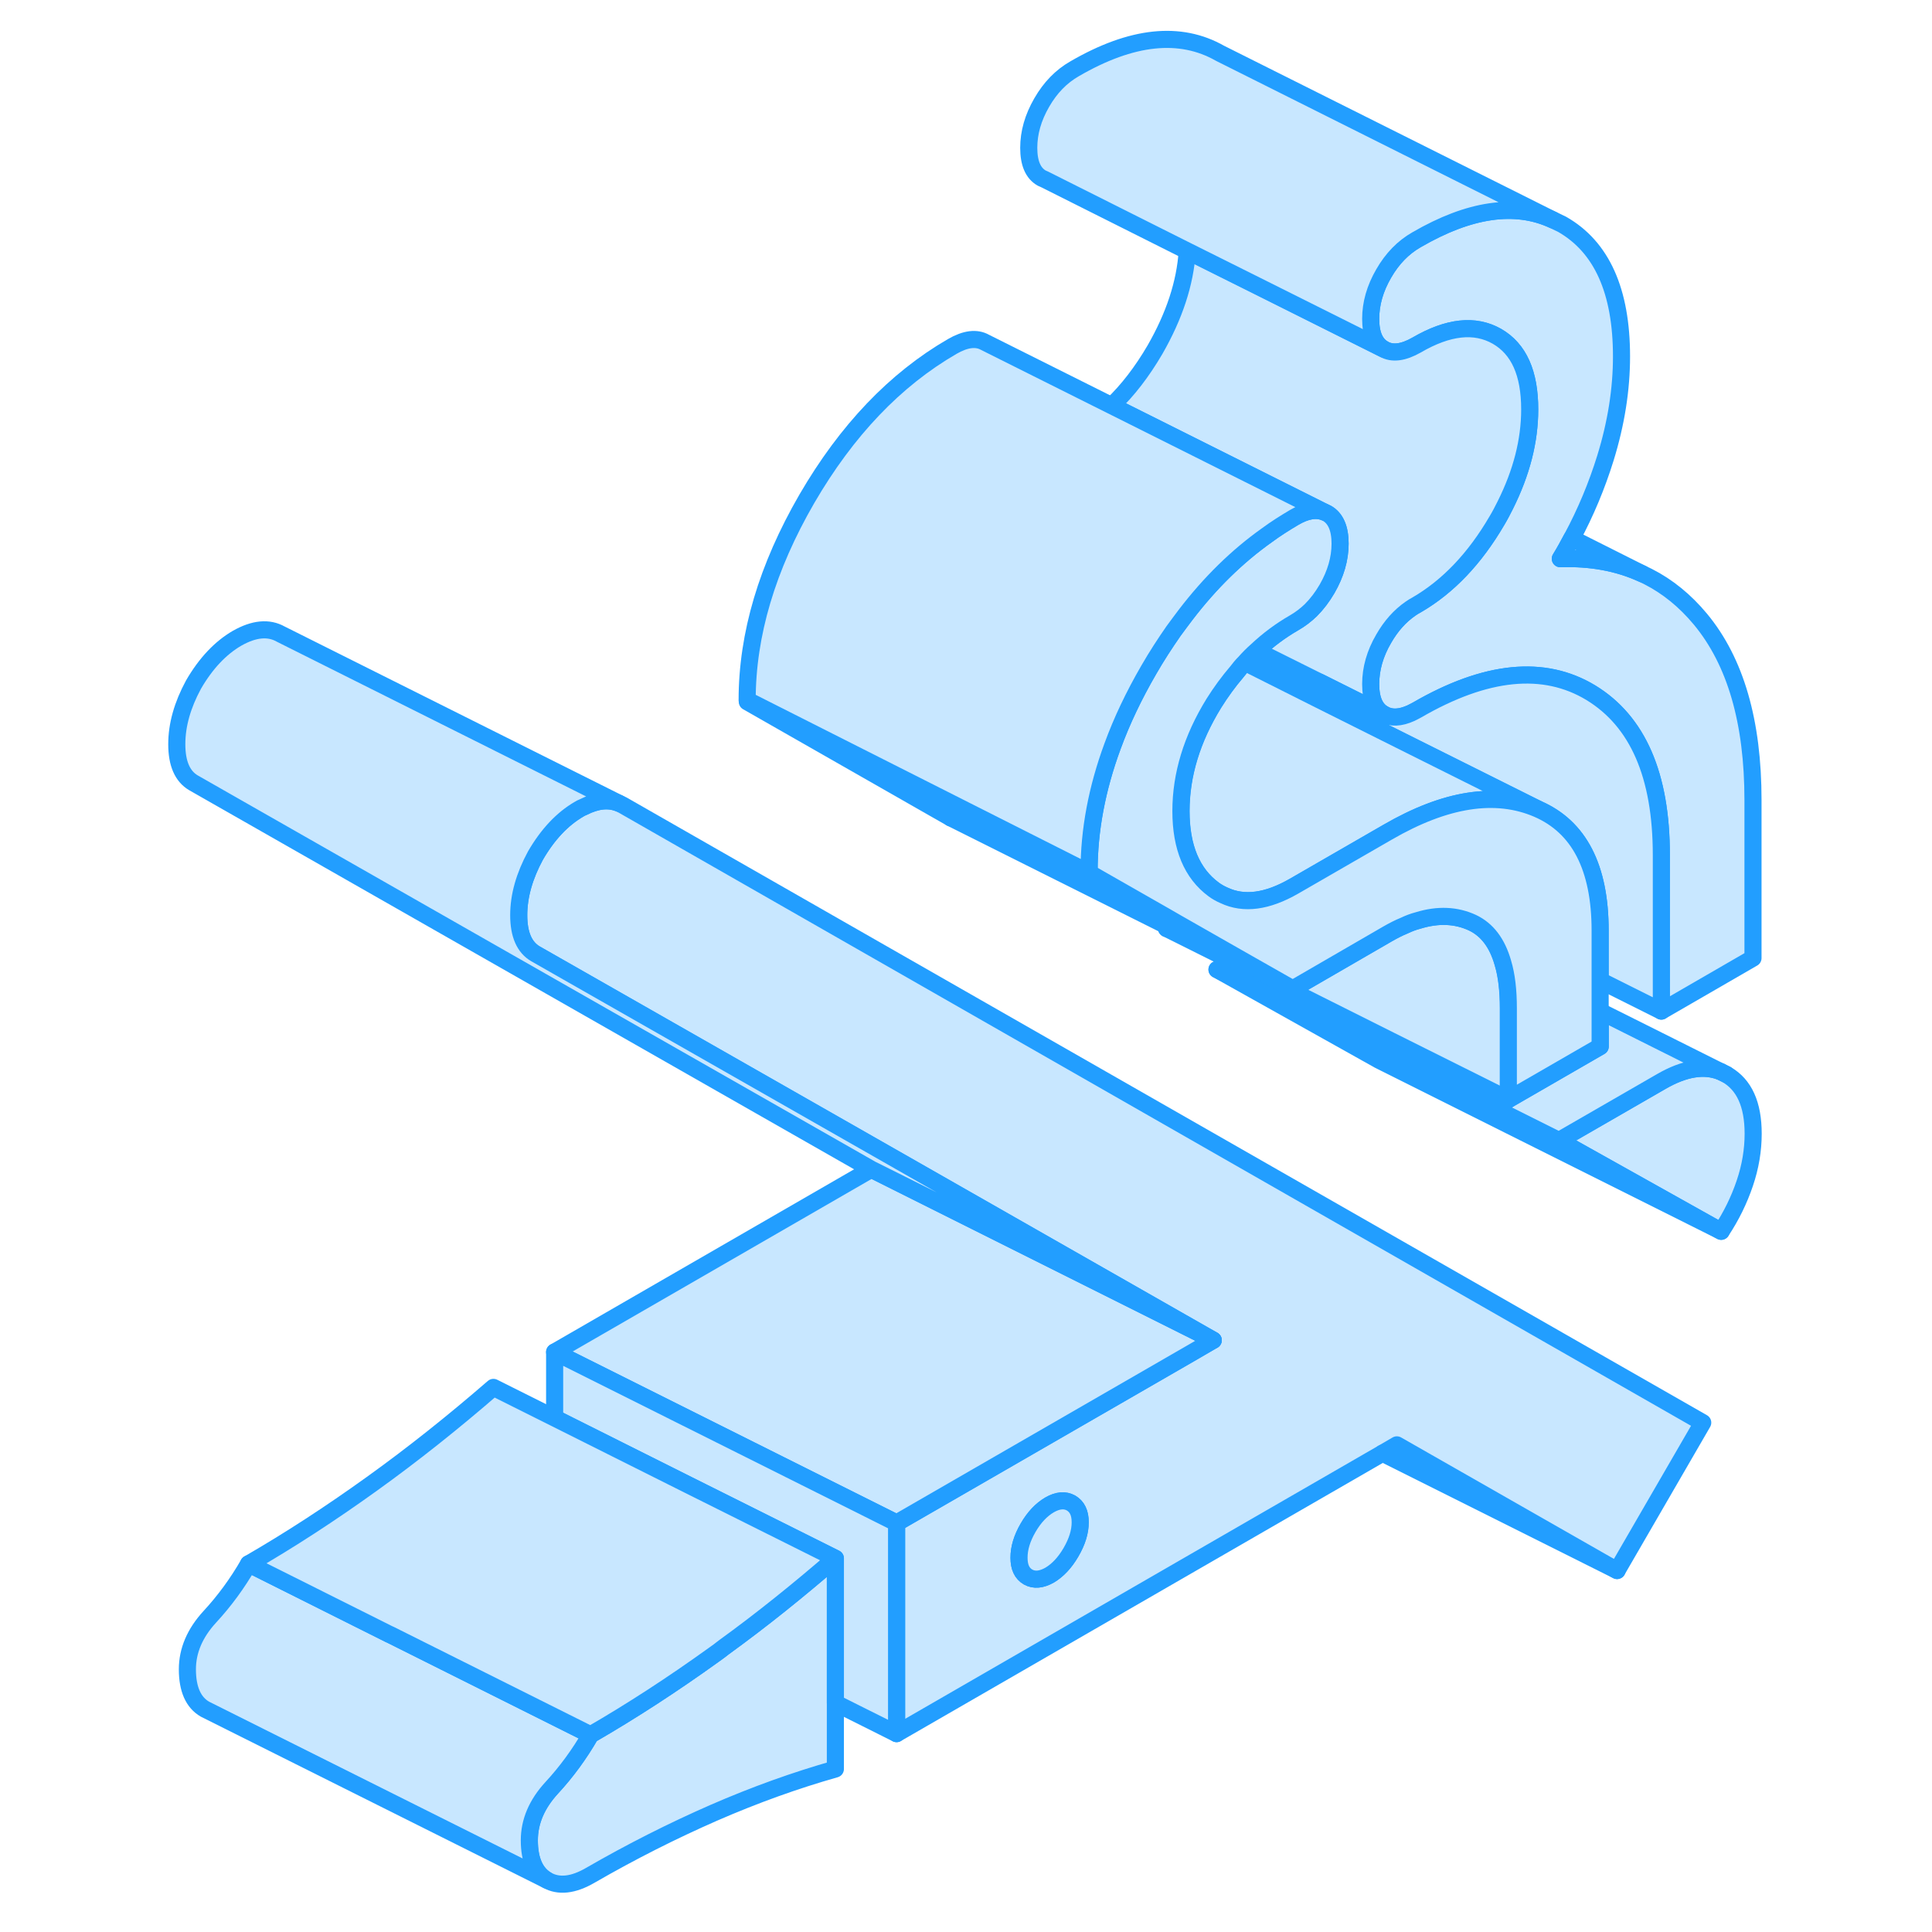 <svg width="48" height="48" viewBox="0 0 97 113" fill="#c8e7ff" xmlns="http://www.w3.org/2000/svg" stroke-width="1px" stroke-linecap="round" stroke-linejoin="round"><path d="M92.98 62.848L92.66 62.688C91.68 62.288 90.52 62.478 89.18 63.248L83.18 66.708L92.67 72.018C93.26 71.128 93.72 70.188 94.05 69.208C94.38 68.238 94.54 67.268 94.54 66.308C94.54 64.598 94.02 63.448 92.98 62.848Z" stroke="#229EFF" stroke-linejoin="round"/><path d="M40.86 91.147V103.467C38.53 104.127 36.16 104.977 33.75 106.027C31.33 107.087 28.93 108.297 26.54 109.677C25.53 110.267 24.68 110.357 23.99 109.967C23.31 109.577 22.96 108.797 22.96 107.637C22.96 106.537 23.4 105.517 24.26 104.577C25.13 103.637 25.89 102.597 26.54 101.467C28.93 100.087 31.33 98.527 33.75 96.787C33.95 96.647 34.14 96.507 34.34 96.347C36.55 94.747 38.72 92.998 40.86 91.147Z" stroke="#229EFF" stroke-linejoin="round"/><path d="M28.42 47.088L28.19 46.978C27.59 46.738 26.9 46.808 26.11 47.208C26.03 47.238 25.95 47.278 25.87 47.328C24.89 47.898 24.04 48.798 23.32 50.038C22.67 51.238 22.34 52.398 22.34 53.528C22.34 54.658 22.67 55.408 23.32 55.788L62.96 78.388L61.74 79.098L44.44 89.078V101.398L72.86 84.998L73.7 84.508L86.58 91.858L91.59 83.208L28.42 47.088ZM54.64 90.788C54.28 91.408 53.86 91.848 53.39 92.128C52.91 92.398 52.49 92.438 52.13 92.238C51.77 92.028 51.6 91.658 51.6 91.108C51.6 90.558 51.77 89.978 52.13 89.358C52.49 88.738 52.91 88.298 53.39 88.018C53.86 87.748 54.28 87.708 54.64 87.908C55 88.118 55.18 88.488 55.18 89.038C55.18 89.588 55 90.168 54.64 90.788Z" stroke="#229EFF" stroke-linejoin="round"/><path d="M55.18 89.037C55.18 89.588 55.001 90.168 54.641 90.787C54.281 91.407 53.861 91.847 53.391 92.127C52.911 92.397 52.491 92.438 52.131 92.237C51.771 92.028 51.601 91.657 51.601 91.108C51.601 90.558 51.771 89.978 52.131 89.358C52.491 88.737 52.911 88.297 53.391 88.017C53.861 87.748 54.281 87.707 54.641 87.907C55.001 88.118 55.18 88.487 55.18 89.037Z" stroke="#229EFF" stroke-linejoin="round"/><path d="M94.53 46.797V56.038L89.17 59.137V50.007C89.17 45.347 87.79 42.188 85.05 40.517C82.31 38.858 78.91 39.188 74.86 41.538C74.74 41.597 74.63 41.657 74.53 41.708C73.89 41.998 73.36 42.017 72.93 41.767C72.42 41.477 72.17 40.897 72.17 40.007C72.17 39.117 72.42 38.227 72.93 37.357C73.36 36.607 73.88 36.028 74.5 35.597C74.61 35.517 74.73 35.447 74.86 35.377C76.7 34.307 78.26 32.667 79.55 30.457C79.73 30.157 79.89 29.847 80.04 29.547C80.99 27.647 81.47 25.787 81.47 23.947C81.47 21.827 80.84 20.407 79.55 19.667C78.26 18.937 76.7 19.108 74.86 20.177C74.07 20.628 73.43 20.707 72.93 20.417C72.42 20.127 72.17 19.538 72.17 18.648C72.17 17.758 72.42 16.877 72.93 15.997C73.43 15.127 74.07 14.467 74.86 14.018C77.95 12.227 80.61 11.837 82.84 12.867L83.36 13.117C85.68 14.437 86.84 17.017 86.84 20.848C86.84 22.767 86.53 24.747 85.9 26.788C85.4 28.398 84.75 29.968 83.93 31.488C83.72 31.887 83.5 32.288 83.26 32.678C85.04 32.617 86.63 32.907 88.05 33.557L88.4 33.727C89.54 34.307 90.56 35.138 91.45 36.208C93.51 38.688 94.53 42.218 94.53 46.797Z" stroke="#229EFF" stroke-linejoin="round"/><path d="M60.23 54.148V54.308L60.38 54.218L60.23 54.148ZM35.71 40.948V41.048L47.61 47.838L48.42 47.368L35.71 40.948Z" stroke="#229EFF" stroke-linejoin="round"/><path d="M62.96 78.388L61.74 79.098L44.44 89.078L35.881 84.798L24.44 79.078L42.96 68.388L62.96 78.388Z" stroke="#229EFF" stroke-linejoin="round"/><path d="M62.96 78.388L42.96 68.388L3.32 45.788C2.67 45.408 2.34 44.658 2.34 43.528C2.34 42.398 2.67 41.238 3.32 40.038C4.04 38.798 4.89 37.898 5.87 37.328C6.86 36.768 7.71 36.688 8.42 37.088L28.19 46.978C27.59 46.738 26.9 46.808 26.11 47.208C26.03 47.238 25.95 47.278 25.87 47.328C24.89 47.898 24.04 48.798 23.32 50.038C22.67 51.238 22.34 52.398 22.34 53.528C22.34 54.658 22.67 55.408 23.32 55.788L62.96 78.388Z" stroke="#229EFF" stroke-linejoin="round"/><path d="M92.67 72.017L72.67 62.017L63.18 56.708L72.94 61.587L83.18 66.707L92.67 72.017Z" stroke="#229EFF" stroke-linejoin="round"/><path d="M92.66 62.688C91.68 62.288 90.52 62.477 89.18 63.248L83.18 66.707L72.94 61.587L63.18 56.708L64.04 56.208L73.34 60.867L80.23 64.308L85.6 61.208V59.157L92.66 62.688Z" stroke="#229EFF" stroke-linejoin="round"/><path d="M81.471 23.948C81.471 25.788 80.99 27.648 80.04 29.548C79.891 29.848 79.731 30.158 79.55 30.458C78.26 32.668 76.701 34.308 74.861 35.378C74.731 35.448 74.611 35.518 74.501 35.598C73.88 36.028 73.36 36.608 72.93 37.358C72.42 38.228 72.17 39.118 72.17 40.008C72.17 40.898 72.42 41.478 72.93 41.768L69.17 39.888L65.501 38.058C66.18 37.418 66.91 36.878 67.69 36.428C68.04 36.228 68.37 35.978 68.67 35.688C69.03 35.328 69.341 34.918 69.621 34.438C70.121 33.568 70.381 32.688 70.381 31.798C70.381 30.908 70.121 30.318 69.621 30.028L69.471 29.958L57.02 23.728C57.961 22.838 58.8 21.738 59.55 20.458C60.681 18.488 61.32 16.568 61.44 14.678L65.871 16.888L72.93 20.418C73.43 20.708 74.071 20.628 74.861 20.178C76.701 19.108 78.26 18.938 79.55 19.668C80.841 20.408 81.471 21.828 81.471 23.948Z" stroke="#229EFF" stroke-linejoin="round"/><path d="M92.98 62.847L92.66 62.688" stroke="#229EFF" stroke-linejoin="round"/><path d="M80.23 58.967V64.307L73.34 60.867L64.04 56.207L64.19 56.127L67.61 57.837L73.16 54.627C73.49 54.437 73.82 54.267 74.14 54.137C74.41 54.007 74.68 53.907 74.95 53.837C76.12 53.477 77.18 53.527 78.13 53.967C78.99 54.377 79.58 55.157 79.91 56.317C80.13 57.047 80.23 57.937 80.23 58.967Z" stroke="#229EFF" stroke-linejoin="round"/><path d="M64.04 56.208L60.23 54.308" stroke="#229EFF" stroke-linejoin="round"/><path d="M89.17 50.008V59.138L85.59 57.348V54.428C85.59 50.738 84.36 48.358 81.92 47.308L74.53 43.618L69.17 40.938V39.888L72.93 41.768C73.36 42.018 73.89 41.998 74.53 41.708C74.63 41.658 74.74 41.598 74.86 41.538C78.91 39.188 82.31 38.858 85.05 40.518C87.79 42.188 89.17 45.348 89.17 50.008Z" stroke="#229EFF" stroke-linejoin="round"/><path d="M67.61 57.838L64.19 56.128L60.38 54.218L60.23 54.148L47.61 47.838L48.42 47.368L55.71 51.048L60.23 53.628L60.82 53.968L64.4 56.008L67.61 57.838Z" stroke="#229EFF" stroke-linejoin="round"/><path d="M81.93 47.308C79.48 46.258 76.56 46.708 73.16 48.678L70.89 49.988L67.7 51.828C66.12 52.738 64.76 52.918 63.59 52.368C63.39 52.278 63.19 52.168 63 52.028C61.72 51.088 61.08 49.558 61.08 47.438C61.08 45.318 61.72 43.218 63 41.138C63.42 40.468 63.86 39.858 64.34 39.298C64.49 39.108 64.65 38.918 64.82 38.748L69.18 40.938L74.54 43.618L81.93 47.308Z" stroke="#229EFF" stroke-linejoin="round"/><path d="M85.59 54.428V61.208L80.22 64.308V58.968C80.22 57.938 80.12 57.047 79.9 56.318C79.57 55.157 78.98 54.377 78.12 53.968C77.17 53.528 76.11 53.477 74.94 53.837C74.67 53.907 74.4 54.008 74.13 54.138C73.81 54.267 73.48 54.438 73.15 54.627L67.61 57.837L64.39 56.008L60.81 53.968L60.22 53.627L55.7 51.047V50.947C55.7 48.547 56.16 46.117 57.07 43.648C57.61 42.167 58.32 40.678 59.19 39.178C59.65 38.377 60.14 37.627 60.64 36.907C60.87 36.587 61.11 36.278 61.34 35.968C62.77 34.097 64.36 32.538 66.11 31.297C66.61 30.927 67.15 30.587 67.69 30.267C68.39 29.858 68.98 29.758 69.47 29.957L69.62 30.027C70.12 30.317 70.38 30.907 70.38 31.797C70.38 32.688 70.12 33.568 69.62 34.438C69.34 34.917 69.03 35.328 68.67 35.688C68.37 35.977 68.04 36.227 67.69 36.428C66.91 36.877 66.18 37.417 65.5 38.057C65.26 38.267 65.03 38.498 64.81 38.748C64.64 38.917 64.48 39.108 64.34 39.297C63.86 39.858 63.41 40.468 62.99 41.138C61.71 43.218 61.07 45.318 61.07 47.438C61.07 49.557 61.71 51.087 62.99 52.028C63.18 52.167 63.38 52.278 63.59 52.367C64.75 52.917 66.11 52.737 67.69 51.828L70.88 49.987L73.15 48.678C76.55 46.708 79.47 46.258 81.92 47.307C84.36 48.358 85.59 50.737 85.59 54.428Z" stroke="#229EFF" stroke-linejoin="round"/><path d="M69.47 29.957C68.98 29.757 68.39 29.857 67.69 30.267C67.15 30.587 66.61 30.927 66.11 31.297C64.36 32.537 62.77 34.097 61.34 35.967C61.11 36.277 60.87 36.587 60.64 36.907C60.14 37.627 59.65 38.377 59.19 39.177C58.32 40.677 57.61 42.167 57.07 43.647C56.16 46.117 55.7 48.547 55.7 50.947V51.047L48.41 47.367L35.7 40.947C35.7 37.107 36.87 33.187 39.19 29.177C41.52 25.167 44.36 22.197 47.69 20.267C48.47 19.817 49.11 19.737 49.62 20.027L57.02 23.727L69.47 29.957Z" stroke="#229EFF" stroke-linejoin="round"/><path d="M82.84 12.868C80.61 11.838 77.95 12.228 74.86 14.018C74.07 14.468 73.43 15.128 72.93 15.998C72.42 16.878 72.17 17.758 72.17 18.648C72.17 19.538 72.42 20.128 72.93 20.418L65.87 16.888L61.44 14.678L53.09 10.488L52.93 10.418C52.42 10.128 52.17 9.538 52.17 8.648C52.17 7.758 52.42 6.878 52.93 5.998C53.43 5.128 54.07 4.468 54.86 4.018C58.19 2.088 61.02 1.788 63.36 3.118L82.84 12.868Z" stroke="#229EFF" stroke-linejoin="round"/><path d="M88.05 33.558C86.63 32.908 85.04 32.618 83.26 32.678C83.5 32.288 83.72 31.888 83.93 31.488L88.05 33.558Z" stroke="#229EFF" stroke-linejoin="round"/><path d="M86.58 91.858L72.86 84.998" stroke="#229EFF" stroke-linejoin="round"/><path d="M44.44 89.078V101.398L40.861 99.608V91.148L32.291 86.868L24.44 82.938V79.078L35.881 84.798L44.44 89.078Z" stroke="#229EFF" stroke-linejoin="round"/><path d="M24.26 104.578C23.4 105.518 22.96 106.538 22.96 107.638C22.96 108.798 23.31 109.578 23.99 109.968L3.99 99.968C3.31 99.578 2.96 98.798 2.96 97.638C2.96 96.538 3.4 95.518 4.26 94.578C5.13 93.638 5.89 92.598 6.54 91.468L14.79 95.598H14.8L26.54 101.468C25.89 102.598 25.13 103.638 24.26 104.578Z" stroke="#229EFF" stroke-linejoin="round"/><path d="M40.86 91.147C38.72 92.998 36.55 94.747 34.34 96.347C34.14 96.507 33.95 96.647 33.75 96.787C31.33 98.527 28.93 100.087 26.54 101.467L14.8 95.597H14.79L6.54 91.468C8.93 90.088 11.33 88.527 13.75 86.787C16.16 85.057 18.53 83.168 20.86 81.147L24.44 82.937L32.29 86.868L40.86 91.147Z" stroke="#229EFF" stroke-linejoin="round"/></svg>